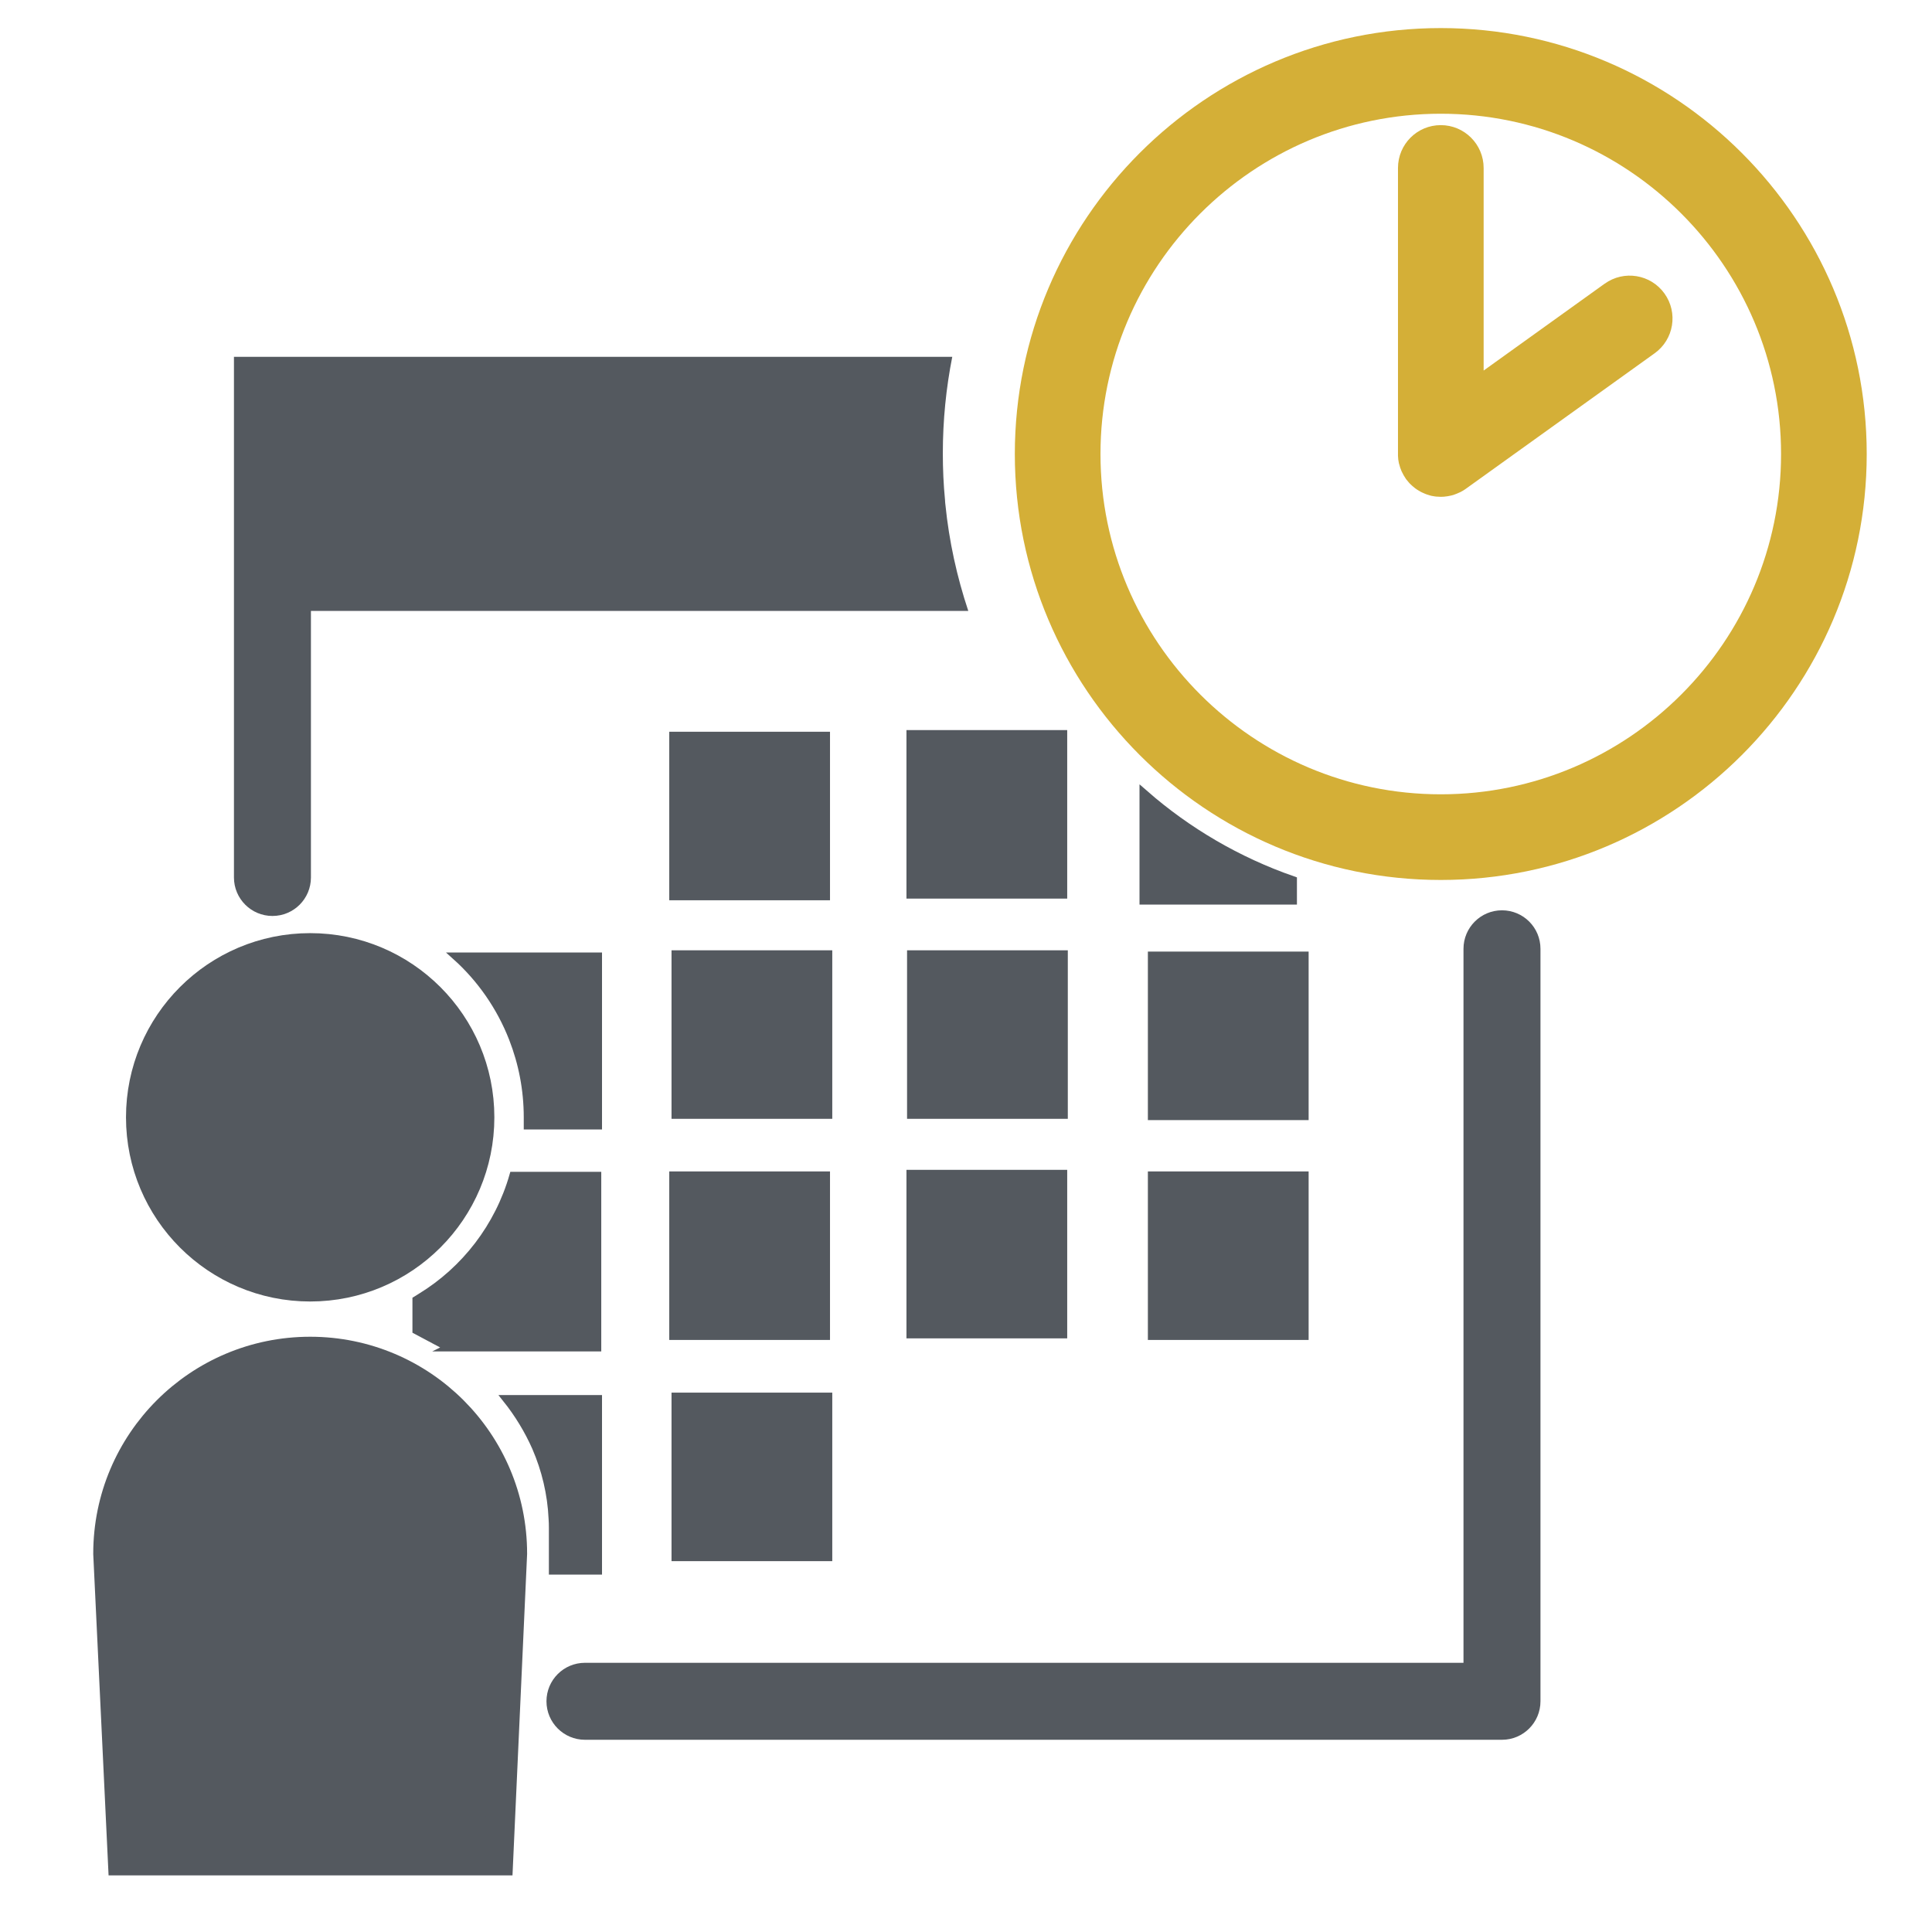 <?xml version="1.0" encoding="UTF-8"?><svg id="Schedule_Dark" xmlns="http://www.w3.org/2000/svg" width="256" height="256" viewBox="0 0 256 256"><g id="Schedule"><g id="Calendar"><path d="M199.02,230.53h-121.51c-2.81,0-5.1-2.28-5.1-5.1s2.28-5.1,5.1-5.1h116.41v-94.61c0-2.81,2.28-5.1,5.1-5.1s5.1,2.28,5.1,5.1v99.71c0,2.81-2.28,5.1-5.1,5.1Z" fill="#54595f"/><path d="M128.3,80.94c-1.5-4.5-2.54-9.2-3.03-14.07-.03-.2-.04-.42-.05-.62-.2-2.03-.29-4.1-.29-6.18,0-4.37.43-8.65,1.25-12.79H31v68.99c0,2.81,2.28,5.1,5.1,5.1s5.1-2.28,5.1-5.1v-35.32h87.1Z" fill="#54595f"/><path d="M171.24,116.69v2.56h-19.64v-13.98c5.7,4.98,12.35,8.88,19.64,11.42Z" fill="#54595f" stroke="#54595f" stroke-linecap="round" stroke-miterlimit="6" stroke-width="1.22"/><g id="Day_boxes"><path d="M59.39,178.57h19.78v-22.8h-11.17c-1.94,6.77-6.36,12.49-12.23,16.08-.2.14-.42.25-.62.38v4.06l4.26,2.27Z" fill="#54595f" stroke="#54595f" stroke-miterlimit="10"/><path d="M79.27,126.71v22.45h-9.37v-1.1c0-3.7-.7-7.22-1.97-10.47-1.64-4.2-4.24-7.93-7.53-10.88h18.87Z" fill="#54595f" stroke="#54595f" stroke-miterlimit="10"/><path d="M79.27,185.36v22.78h-6.04v-5.7c0-.41-.01-.8-.04-1.21-.15-3.31-.92-6.49-2.19-9.43-1.02-2.31-2.34-4.47-3.92-6.45h12.19Z" fill="#54595f" stroke="#54595f" stroke-miterlimit="10"/></g></g><path d="M67.88,205.87c0-14.79-11.99-26.78-26.78-26.78s-26.78,11.99-26.78,26.78l1.94,40.66h49.77l1.85-40.66Z" fill="#54595f" stroke="#54595f" stroke-miterlimit="10" stroke-width="3.93"/><path d="M41.1,170.49c12.39,0,22.44-10.05,22.44-22.44s-10.05-22.44-22.44-22.44-22.44,10.05-22.44,22.44,10.05,22.44,22.44,22.44Z" fill="#54595f" stroke="#54595f" stroke-miterlimit="10" stroke-width="3.93"/><path d="M190.91,3.72c-31.12,0-56.44,25.32-56.44,56.44s25.32,56.44,56.44,56.44,56.44-25.32,56.44-56.44S222.03,3.72,190.91,3.72ZM190.91,105.25c-24.86,0-45.09-20.23-45.09-45.09s20.23-45.09,45.09-45.09,45.09,20.23,45.09,45.09-20.23,45.09-45.09,45.09Z" fill="#d4af37"/><path d="M212.61,37.6l-16.02,11.5v-26.84c0-3.13-2.54-5.68-5.68-5.68s-5.67,2.54-5.67,5.68v37.9s0,.07,0,.11c0,.05,0,.09,0,.14.01.33.05.65.12.96,0,.03.02.07.03.1.08.33.19.66.32.96.01.03.03.05.04.08.15.32.32.62.52.91,0,.01.01.03.02.04.02.03.05.06.08.1.09.12.19.24.29.35.05.06.1.11.15.17.1.1.2.2.31.29.05.05.1.1.16.14.15.13.31.25.48.36.05.03.11.06.16.1.12.08.25.15.38.22.06.03.13.06.19.09.13.06.26.12.39.17.06.02.13.05.19.07.14.05.28.09.42.13.06.02.12.03.18.05.15.03.31.06.47.08.05,0,.1.02.16.02.2.02.4.03.6.03.01,0,.02,0,.03,0,0,0,.02,0,.03,0,.25,0,.49-.02.73-.06.07,0,.13-.02.2-.03.25-.04.5-.1.74-.17.01,0,.03-.01.04-.02.24-.08.48-.18.71-.29.05-.02.09-.04.14-.06.24-.12.47-.26.68-.41.01,0,.03-.02.04-.03l25.01-17.95c2.55-1.83,3.13-5.37,1.3-7.92-1.83-2.55-5.37-3.13-7.92-1.3Z" fill="#d4af37"/></g><g id="Day_Boxes_Dark"><rect x="88.68" y="96.96" width="21.3" height="22.33" fill="#54595f"/><rect x="88.98" y="125.92" width="21.3" height="22.33" fill="#54595f"/><rect x="120.19" y="125.92" width="21.3" height="22.33" fill="#54595f"/><rect x="152.1" y="126.09" width="21.3" height="22.33" fill="#54595f"/><rect x="88.98" y="184.53" width="21.3" height="22.33" fill="#54595f"/><rect x="88.68" y="155.22" width="21.3" height="22.33" fill="#54595f"/><rect x="120.11" y="155.01" width="21.3" height="22.33" fill="#54595f"/><rect x="152.1" y="155.22" width="21.3" height="22.33" fill="#54595f"/><rect x="120.11" y="96.74" width="21.3" height="22.33" fill="#54595f"/></g></svg>